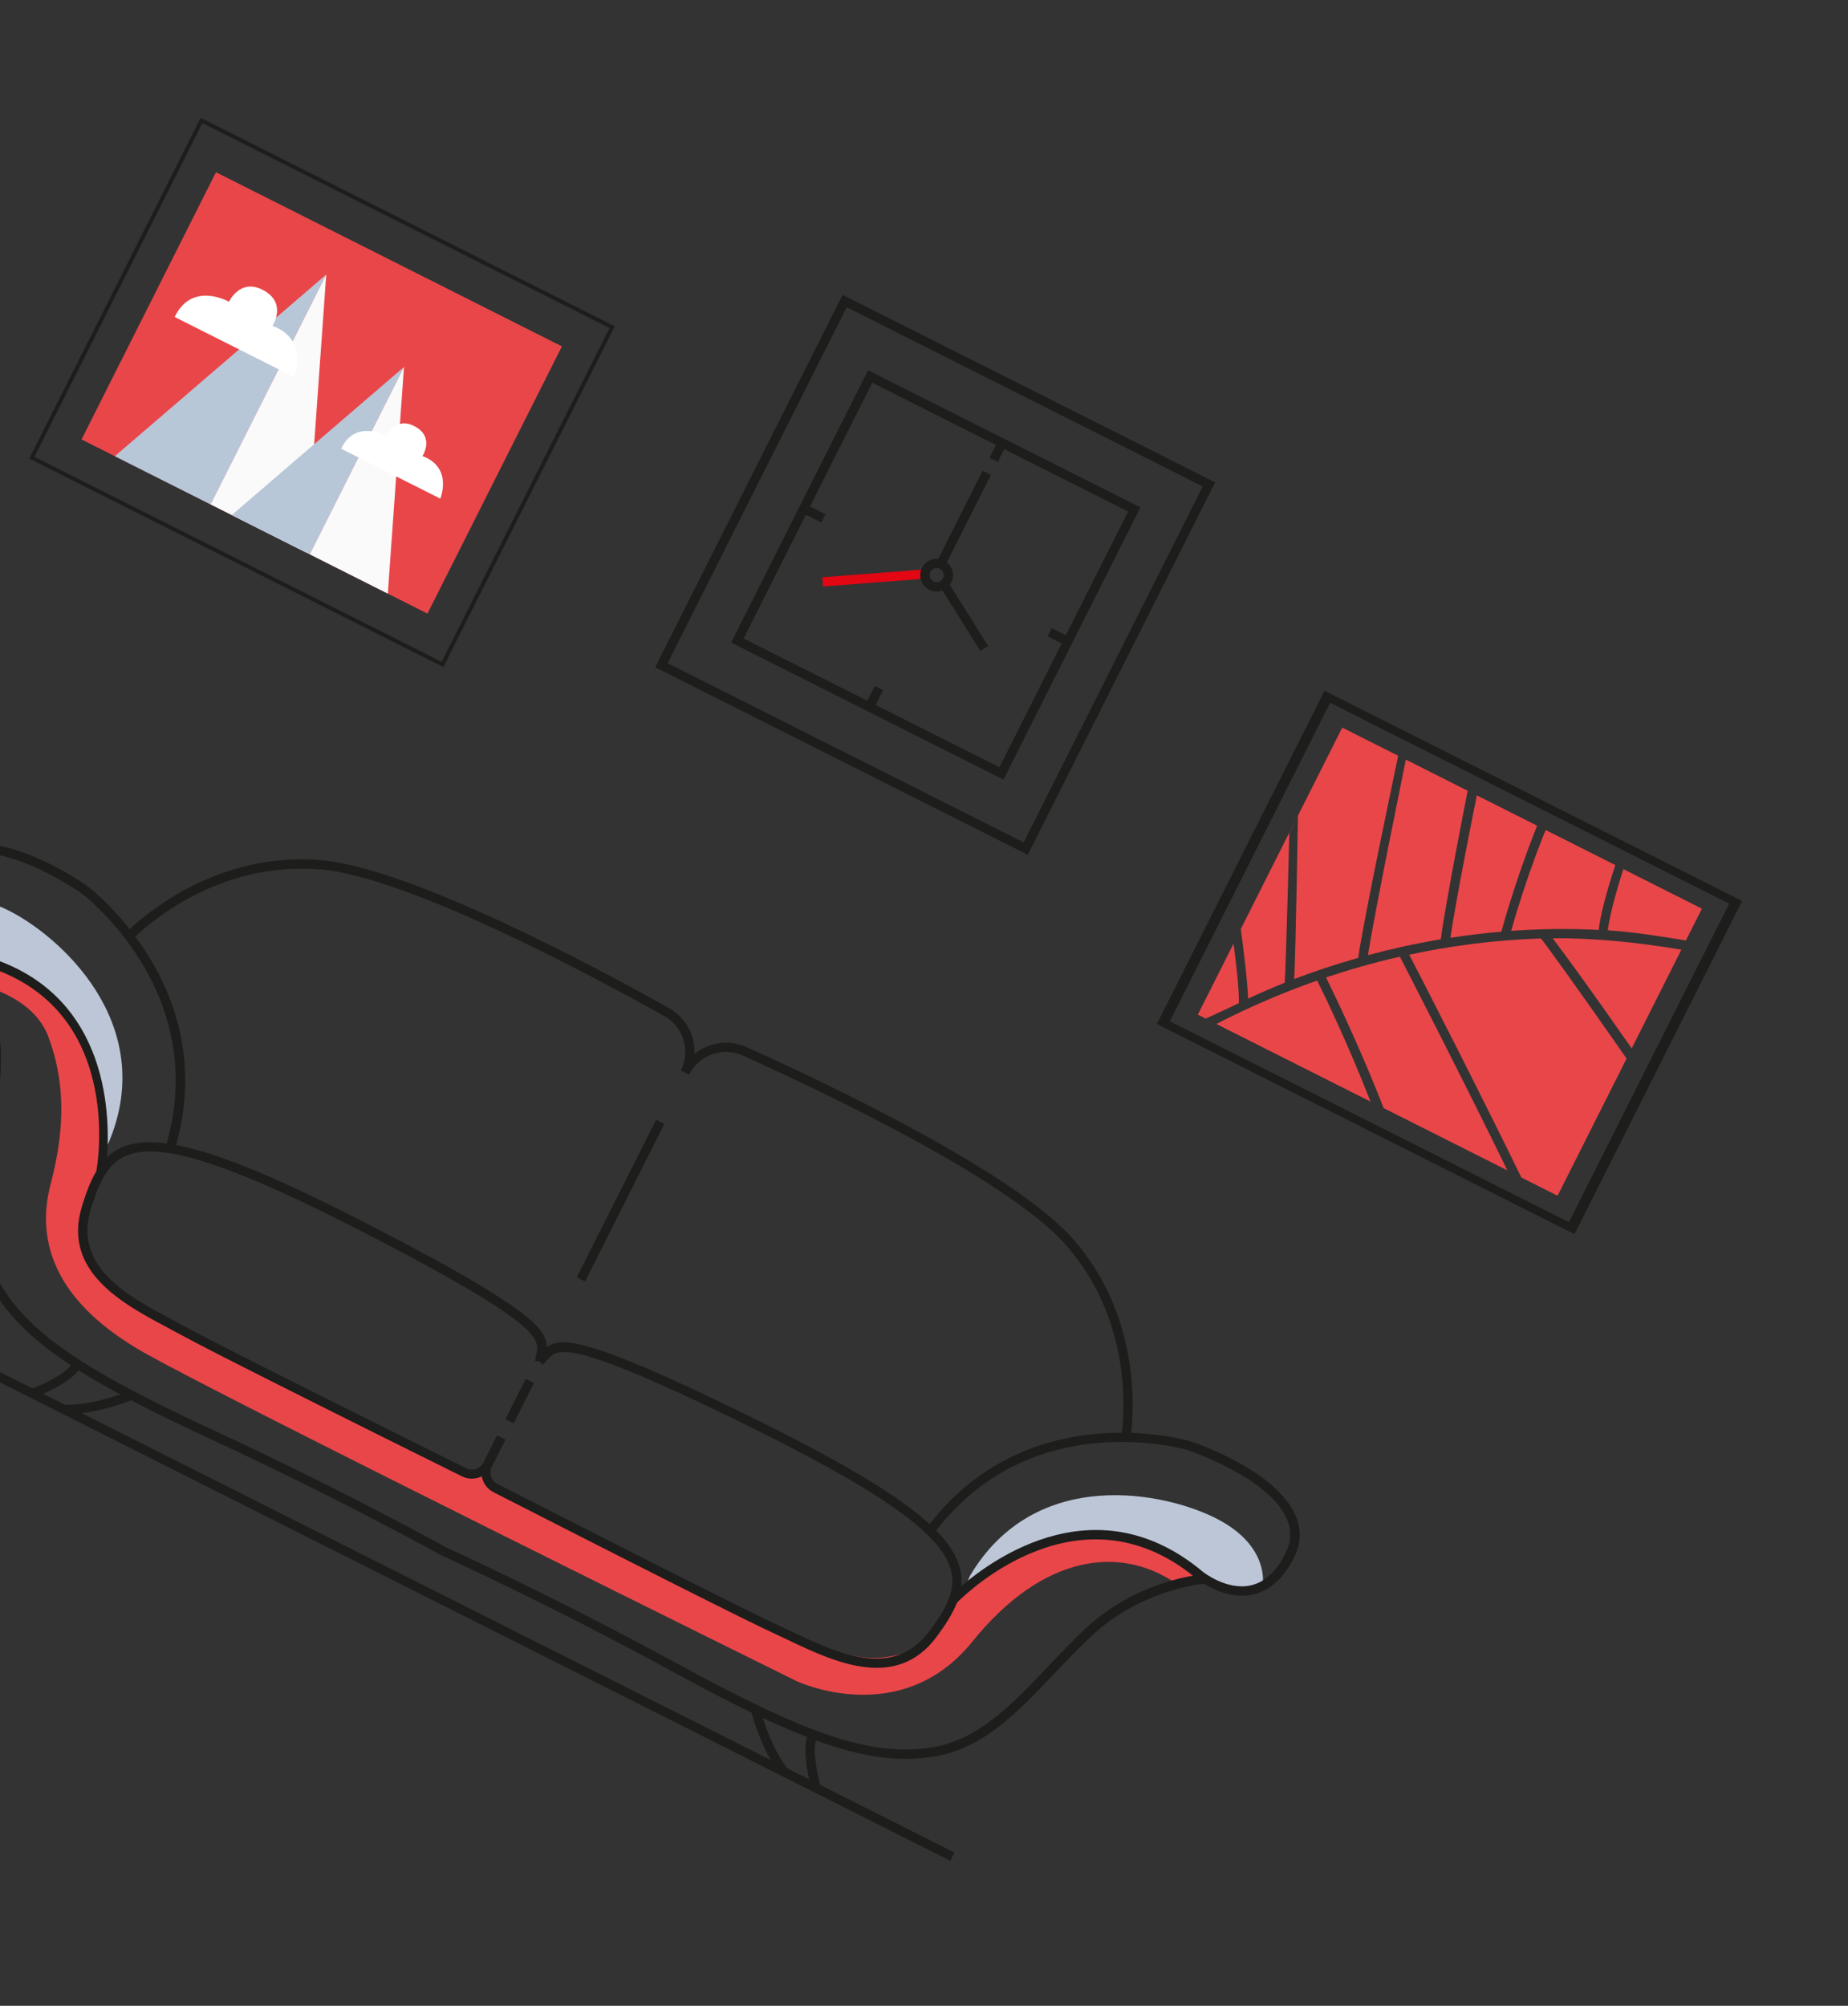<svg width="470" height="510" viewBox="0 0 470 510" fill="none" xmlns="http://www.w3.org/2000/svg">
<rect x="0" y="0" width="470" height="510" fill="#333333" stroke="none"/>
<g clip-path="url(#clip0_0_98)">
<path d="M155.693 83.186L51.256 30.625L8.099 116.377L112.537 168.938L155.693 83.186Z" stroke="#1D1D1B" stroke-miterlimit="10"/>
<path d="M261.387 217.344L166.636 169.659L214.296 74.96L309.046 122.645L261.387 217.344ZM169.795 168.616L260.342 214.186L305.888 123.687L215.34 78.117L169.795 168.616Z" fill="#1D1D1B"/>
<path d="M400.433 313.802L294.23 260.353L336.869 175.63L443.072 229.079L400.433 313.802ZM297.525 259.668L399.02 310.748L439.777 229.763L338.282 178.684L297.535 259.647L297.525 259.668Z" fill="#1D1D1B"/>
<path d="M255.205 198.229L185.944 163.372L220.782 94.148L290.043 129.005L255.205 198.229ZM189.124 162.34L254.182 195.082L286.906 130.059L221.848 97.317L189.124 162.34Z" fill="#1D1D1B"/>
<path d="M142.911 88.071L54.927 43.791L20.734 111.733L108.718 156.013L142.911 88.071Z" fill="#E94649"/>
<path d="M29.202 115.995L82.973 69.803L53.557 128.252L29.202 115.995Z" fill="#B7C7D8"/>
<path d="M77.933 140.52L82.973 69.803L53.557 128.253L77.933 140.52Z" fill="#FAFAFA"/>
<path d="M58.936 130.96L102.745 93.31L78.773 140.943L58.936 130.96Z" fill="#B7C7D8"/>
<path d="M98.631 150.937L102.746 93.31L78.773 140.943L98.631 150.937Z" fill="#FAFAFA"/>
<path d="M44.435 80.599L74.758 95.86C74.758 95.86 78.725 86.354 69.298 82.846C69.298 82.846 73.162 77.052 66.879 73.733C61.027 70.656 58.235 76.726 58.235 76.726C58.235 76.726 48.823 71.357 44.435 80.599Z" fill="white"/>
<path d="M86.759 114.086L111.975 126.777C111.975 126.777 115.287 118.889 107.435 115.964C107.435 115.964 110.655 111.136 105.434 108.377C100.559 105.818 98.233 110.859 98.233 110.859C98.233 110.859 90.417 106.399 86.759 114.086Z" fill="white"/>
<path d="M209.923 130.746L205.132 128.334L204.075 130.435L208.866 132.846L209.923 130.746Z" fill="#1D1D1B"/>
<path d="M256.178 112.673L254.077 111.615L251.667 116.404L253.768 117.461L256.178 112.673Z" fill="#1D1D1B"/>
<path d="M272.27 162.123L267.479 159.712L266.422 161.812L271.213 164.223L272.27 162.123Z" fill="#1D1D1B"/>
<path d="M224.585 175.449L222.483 174.391L220.073 179.18L222.175 180.237L224.585 175.449Z" fill="#1D1D1B"/>
<path d="M-18.393 231.916C-18.393 231.916 -11.675 224.795 1.69 231.258C15.056 237.721 40.417 260.276 27.637 290.537L26.2 292.868C26.2 292.868 26.031 266.987 15.032 256.293C4.033 245.598 -12.128 242.755 -14.823 239.004C-17.517 235.252 -18.393 231.916 -18.393 231.916Z" fill="#BCC6D7"/>
<path d="M-4.667 250.59C-4.667 250.59 8.465 253.33 12.301 263.604C16.137 273.879 16.992 285.523 12.895 300.991C8.808 316.438 14.768 331.545 36.703 343.953C58.638 356.361 202.563 427.426 202.563 427.426C202.563 427.426 229.052 439.994 247.294 417.404C265.537 394.815 285.118 393.114 298.939 402.491L306.327 401.103C306.327 401.103 294.215 389.691 283.443 389.586C272.671 389.482 248.371 398.205 244.453 404.63C240.535 411.055 237.424 418.596 229.814 420.426C222.204 422.255 216.289 423.753 188.048 408.855C176.786 402.924 150.845 389.79 123.695 376.179C123.275 375.967 123.214 374.989 122.794 374.778C122.373 374.566 121.52 375.11 121.1 374.899C80.922 354.731 39.093 333.917 39.093 333.917C39.093 333.917 16.757 326.545 21.52 305.674C21.52 305.674 23.996 299.708 27.028 294.363C27.028 294.363 26.222 288.115 25.869 286.41C25.515 284.705 22.916 258.839 12.097 252.025C1.278 245.212 -7.996 243.808 -7.996 243.808L-4.689 250.632L-4.667 250.59Z" fill="#E94649"/>
<path d="M321.145 402.796C321.145 402.796 322.861 393.158 309.708 386.275C296.554 379.391 263.329 372.462 246.64 400.756L245.624 403.298C245.624 403.298 266.51 388.014 281.653 390.475C296.795 392.937 308.707 404.223 313.325 404.152C317.944 404.081 321.145 402.796 321.145 402.796Z" fill="#BCC6D7"/>
<path d="M252.014 120.738L249.913 119.68L238.233 142.888L240.334 143.945L252.014 120.738Z" fill="#1D1D1B"/>
<path d="M241.084 147.926L239.09 149.173L249.315 165.5L251.309 164.252L241.084 147.926Z" fill="#1D1D1B"/>
<path d="M234.894 144.801L209.142 146.77L209.323 149.115L235.074 147.146L234.894 144.801Z" fill="#E30613"/>
<path d="M236.333 149.96C234.274 148.923 233.449 146.428 234.485 144.37C235.52 142.312 238.016 141.488 240.075 142.525C242.134 143.561 242.959 146.056 241.923 148.114C240.888 150.172 238.392 150.996 236.333 149.96ZM239.028 144.604C238.125 144.149 237.04 144.525 236.597 145.407C236.153 146.289 236.518 147.394 237.401 147.838C238.283 148.282 239.389 147.918 239.833 147.035C240.277 146.153 239.911 145.048 239.028 144.604Z" fill="#1D1D1B"/>
<path d="M381.84 236.877C385.873 222.271 390.878 210.076 390.941 209.95L375.601 202.229C375.538 202.513 370.246 228.778 368.887 238.438C373.054 237.798 377.379 237.264 381.861 236.887L381.84 236.877Z" fill="#E94649"/>
<path d="M406.604 236.442C407.143 231.185 410.078 222.213 410.82 219.954L393.105 211.039C393.053 211.144 388.281 222.614 384.334 236.684C391.415 236.167 398.873 236.052 406.604 236.442Z" fill="#E94649"/>
<path d="M408.95 236.543C414.85 236.907 422.558 238.075 428.773 239.123L432.842 231.037L412.879 220.99C412.18 223.165 409.467 231.591 408.929 236.532L408.95 236.543Z" fill="#E94649"/>
<path d="M414.99 266.563L427.621 241.465C416.569 239.614 404.895 238.425 394.891 238.575C397.534 242.011 404.37 251.347 414.99 266.563Z" fill="#E94649"/>
<path d="M366.435 238.81C367.625 229.696 373.034 202.201 373.269 201.056L357.551 193.145C357.476 193.555 349.557 232.158 347.911 242.859C353.606 241.329 359.784 239.937 366.435 238.81Z" fill="#E94649"/>
<path d="M391.945 238.619C379.721 238.995 368.44 240.582 358.399 242.741C361.635 248.923 376.042 277.074 386.929 299.399L396.133 304.031L413.69 269.146C401.162 251.18 393.498 240.611 391.935 238.64L391.945 238.619Z" fill="#E94649"/>
<path d="M356.01 243.25C349.085 244.818 342.811 246.662 337.241 248.518C339.126 252.309 346.233 267.072 351.889 281.737L383.367 297.58C372.166 274.623 358.607 248.242 356.021 243.229L356.01 243.25Z" fill="#E94649"/>
<path d="M315.072 255.049C315.226 252.021 314.216 243.458 313.73 239.923L304.64 257.985L306.636 258.989C308.142 258.3 311.923 256.596 315.072 255.049Z" fill="#E94649"/>
<path d="M317.441 253.899C320.021 252.697 323.139 251.318 326.74 249.866C327.111 244.052 327.914 212.159 327.893 211.833L330.071 207.401L315.569 236.216C315.838 238.141 317.336 249.45 317.42 253.888L317.441 253.899Z" fill="#E94649"/>
<path d="M345.437 243.536C346.669 234.39 355.256 193.885 355.596 192.162L341.37 185.002L330.103 207.39C330.078 208.694 329.559 240.967 329.161 248.926C333.889 247.12 339.353 245.264 345.437 243.536Z" fill="#E94649"/>
<path d="M309.368 260.364L348.558 280.087C342.85 265.422 336.663 252.649 334.999 249.311C322.207 253.796 312.528 258.69 309.368 260.364Z" fill="#E94649"/>
<path d="M329.497 385.416C324.685 373.834 303.79 366.793 302.886 366.496C302.728 366.443 296.61 364.627 287.68 364.318C288.323 359.062 290.213 334.533 272.766 314.881C257.606 297.803 209.765 275.173 189.895 266.252C185.345 264.199 180.262 265.036 176.625 267.971C176.815 263.302 174.46 258.721 170.1 256.29C151.096 245.646 104.417 220.707 81.669 218.707C55.333 216.404 36.696 232.714 32.995 236.247C27.374 229.154 22.176 225.248 22.039 225.153C21.283 224.615 3.178 212.029 -8.99 215.065C-12.695 215.99 -15.467 218.254 -17.243 221.782C-19.907 227.075 -20.328 231.785 -18.507 235.807C-16.299 240.63 -11.477 243.083 -8.786 244.121C-7.56 246.186 -0.459 259.025 -2.434 275.404C-2.96 279.745 -3.706 284.055 -4.432 288.217C-6.789 301.692 -8.997 314.452 -3.038 325.69C1.14 333.557 7.289 340.074 18.012 347.129C16.502 349.396 10.9 351.999 8.32 353.043L-18.136 339.728L-19.193 341.829L241.669 473.113L242.726 471.013L208.579 453.828C207.881 451.134 206.644 445.062 207.555 442.52C219.61 446.929 228.507 447.985 237.315 446.653C249.911 444.754 258.823 435.367 268.24 425.445C271.151 422.383 274.136 419.226 277.341 416.206C289.244 404.904 303.745 402.936 306.218 402.68C308.686 404.212 313.467 406.539 318.571 405.45C322.887 404.515 326.418 401.37 329.082 396.078C330.868 392.528 331.034 388.953 329.56 385.447L329.497 385.416ZM81.421 221.031C103.718 222.987 150.028 247.768 168.917 258.327C173.833 261.064 175.691 267.158 173.165 272.178L175.266 273.235C177.792 268.216 183.783 266.098 188.922 268.394C208.635 277.263 256.15 299.702 271.005 316.443C288.148 335.757 285.87 360.012 285.323 364.29C271.196 364.261 251.357 368.306 236.415 387.529C228.207 379.976 213.238 371.153 189.019 359.306C149.88 340.162 142.591 339.731 139.05 342.581C139.229 338.039 134.54 332.441 95.845 312.414C71.785 299.937 55.749 293.183 44.792 291.143C51.307 267.784 42.841 249.494 34.432 238.155C37.289 235.355 55.496 218.802 81.453 221.073L81.421 221.031ZM236.276 414.807C227.147 427.085 212.931 420.325 201.509 414.919C200.406 414.39 199.323 413.872 198.294 413.406C188.49 408.92 140.895 384.651 126.543 377.323C124.988 376.54 124.34 374.687 124.986 373.091C125.028 373.007 125.091 372.933 125.133 372.849L128.569 366.023L126.425 364.945L122.99 371.77C122.99 371.77 122.905 371.938 122.884 372.033C121.986 373.503 120.113 374.086 118.558 373.304C104.121 366.144 56.251 342.368 46.828 337.178C45.84 336.628 44.779 336.068 43.697 335.497C32.54 329.566 18.651 322.155 23.072 307.508C25.183 300.542 27.434 295.805 32.142 293.831C41.008 290.081 59.192 296.074 94.767 314.504C138.032 336.91 137.213 340.631 136.405 344.225C136.267 344.813 136.139 345.433 136.096 346.096L137.242 346.173L137.987 347.048C138.493 346.618 138.883 346.156 139.305 345.684C141.71 342.894 144.21 340.019 187.983 361.417C223.991 379.039 239.628 390.041 241.899 399.396C243.107 404.374 240.656 408.983 236.318 414.829L236.276 414.807ZM-16.401 234.814C-17.908 231.476 -17.509 227.439 -15.194 222.84C-13.714 219.899 -11.522 218.107 -8.469 217.327C2.656 214.53 20.457 226.937 20.615 227.042C20.94 227.285 53.439 251.722 42.395 290.726C37.736 290.093 34.064 290.429 31.158 291.651C29.62 292.299 28.356 293.189 27.207 294.269C28.075 283.072 27.575 250.629 -6.415 242.446C-6.478 242.414 -13.848 240.468 -16.422 234.804L-16.401 234.814ZM19.934 348.386C23.096 350.372 26.615 352.432 30.576 354.557C27.301 355.673 21.206 357.423 16.452 357.136L11.01 354.397C13.843 353.111 18.319 350.81 19.934 348.386ZM113.175 393.89L112.424 395.539C112.676 395.665 139.114 407.602 171.577 425.309C176.914 428.205 181.799 430.795 186.317 433.069C187.956 433.894 189.532 434.687 191.109 435.428C191.547 437.017 193.248 442.69 196.013 447.504L20.781 359.314C26.295 358.667 31.843 356.643 33.381 356.048C34.904 356.841 36.47 357.655 38.13 358.49C42.648 360.764 47.628 363.165 53.145 365.705C86.696 381.248 112.046 395.348 112.298 395.475L113.175 393.89ZM205.785 452.421L200.342 449.682C197.279 446.035 195.053 440.098 193.998 436.803C198.065 438.718 201.837 440.327 205.295 441.672C204.299 444.435 205.119 449.401 205.785 452.421ZM275.662 414.467C272.435 417.528 269.409 420.717 266.498 423.779C257.355 433.417 248.707 442.489 236.921 444.296C221.778 446.599 206.179 441.486 172.739 423.261C140.392 405.64 114.038 393.692 113.439 393.417C112.861 393.1 87.564 379.053 54.139 363.573C19.599 347.585 6.178 338.093 -0.995 324.56C-6.598 314.028 -4.433 301.667 -2.139 288.581C-1.404 284.398 -0.646 280.067 -0.12 275.673C1.607 261.46 -3.067 250.027 -5.57 245.108C31.75 255.099 24.846 295.924 24.516 297.679L24.558 297.701C23.037 300.199 21.883 303.277 20.812 306.818C15.829 323.314 31.283 331.539 42.588 337.544C43.67 338.115 44.71 338.665 45.697 339.215C49.427 341.276 59.135 346.215 70.398 351.883C87.734 360.608 108.759 371.057 117.511 375.383C119.129 376.197 120.981 376.129 122.518 375.376C122.841 377.039 123.868 378.556 125.496 379.402C134.217 383.843 155.125 394.524 172.44 403.238C183.703 408.906 193.454 413.761 197.331 415.528C198.361 415.994 199.422 416.501 200.526 417.03C212.063 422.521 227.908 430.022 238.177 416.211C240.456 413.147 242.294 410.281 243.384 407.487C246.052 404.803 274.351 377.509 303.403 400.632C297.952 401.574 286.005 404.642 275.641 414.456L275.662 414.467ZM318.009 403.113C311.925 404.421 305.962 399.683 305.93 399.64C279.296 377.366 253.1 395.873 244.446 403.336C244.607 401.865 244.547 400.361 244.162 398.824C243.401 395.73 241.442 392.559 238.105 389.143C262.85 357.086 301.818 368.617 302.175 368.744C302.375 368.818 322.945 375.722 327.327 386.324C328.53 389.22 328.387 392.069 326.907 395.01C324.581 399.63 321.598 402.366 318.009 403.113Z" fill="#1D1D1B"/>
<path d="M135.809 351.637L133.708 350.579L128.539 360.849L130.64 361.907L135.809 351.637Z" fill="#1D1D1B"/>
<path d="M168.967 285.753L166.865 284.695L146.698 324.768L148.799 325.825L168.967 285.753Z" fill="#1D1D1B"/>
</g>
<defs>
<clipPath id="clip0_0_98">
<rect width="451.957" height="343.347" fill="white" transform="translate(65.352) rotate(26.715)"/>
</clipPath>
</defs>
</svg>
